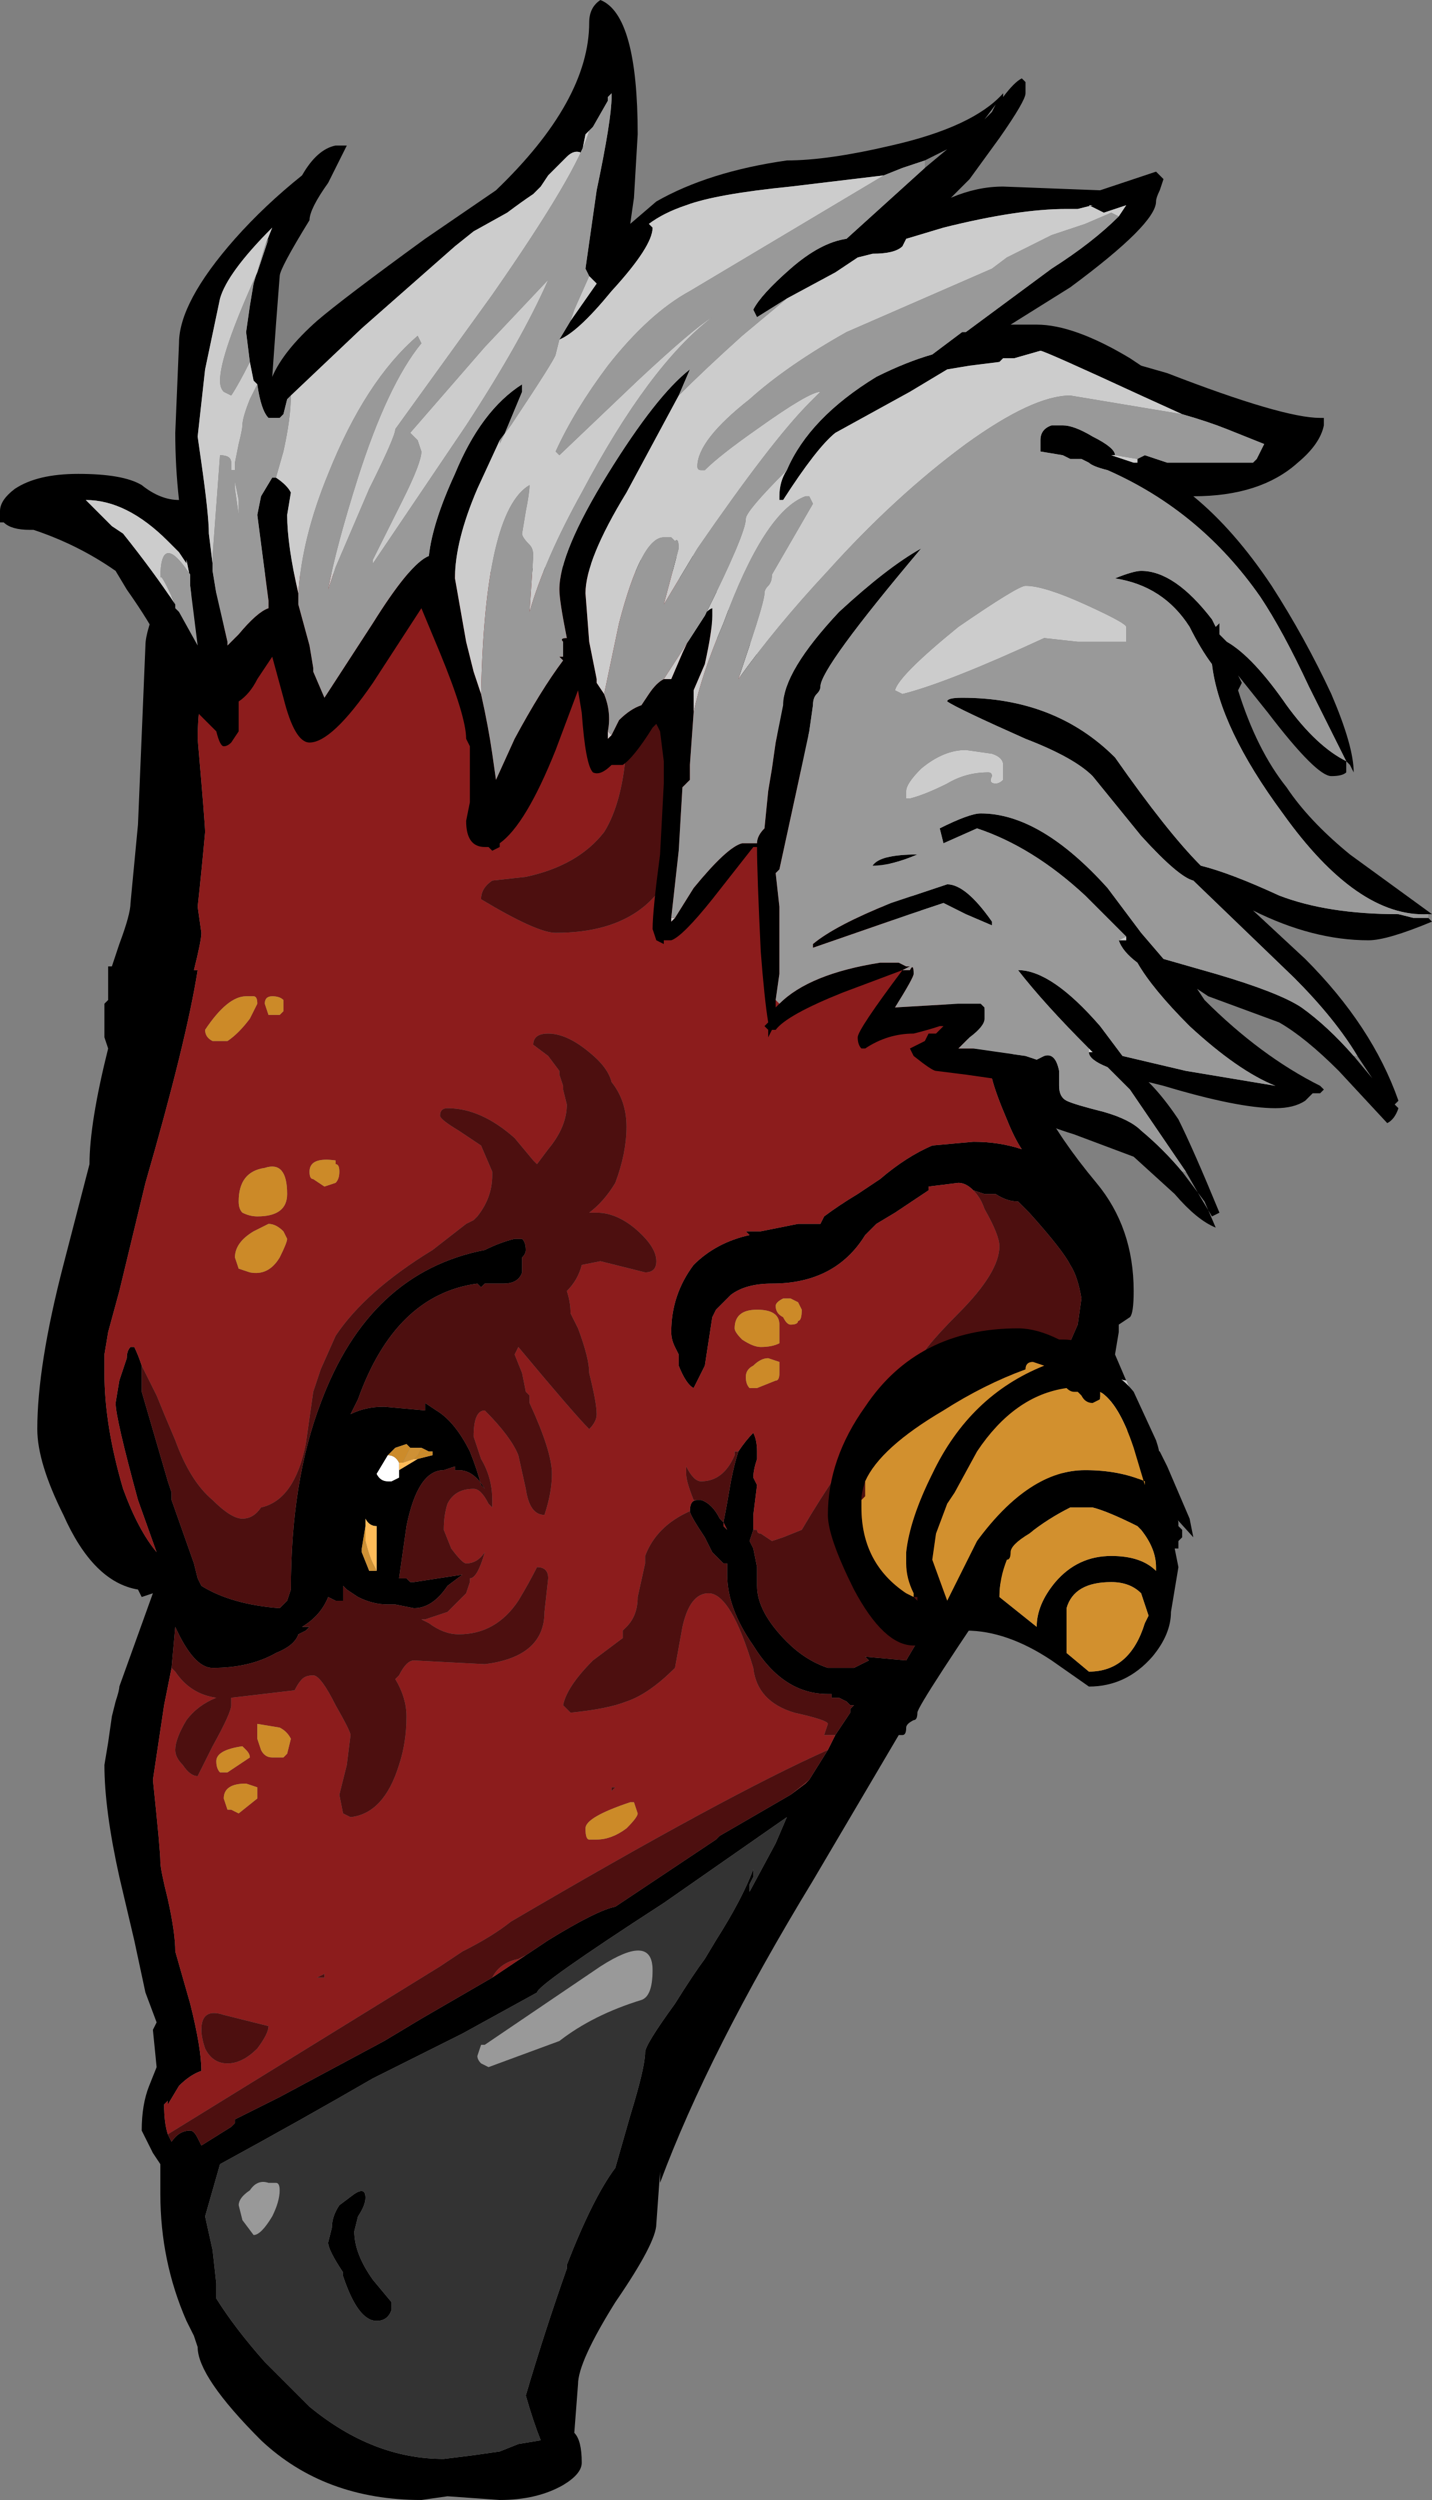 <?xml version="1.0" encoding="UTF-8" standalone="no"?>
<svg xmlns:ffdec="https://www.free-decompiler.com/flash" xmlns:xlink="http://www.w3.org/1999/xlink" ffdec:objectType="frame" height="234.5px" width="134.4px" xmlns="http://www.w3.org/2000/svg">
  <rect width="100%" height="100%" fill="#808080" stroke="none"/>
  <g transform="matrix(1.0, 0.0, 0.0, 1.0, 57.05, 224.35)">
    <use ffdec:characterId="5" height="33.5" transform="matrix(7.0, 0.0, 0.0, 7.0, -57.05, -224.35)" width="19.2" xlink:href="#shape0"/>
  </g>
  <defs>
    <g id="shape0" transform="matrix(1.0, 0.0, 0.0, 1.0, 8.15, 32.05)">
      <path d="M7.4 -12.6 L7.5 -12.4 7.8 -11.7 7.85 -11.45 Q7.0 -12.4 6.4 -12.9 L5.55 -11.25 Q4.15 -9.2 4.15 -9.1 4.15 -9.0 4.1 -9.0 4.0 -8.95 4.0 -8.9 4.0 -8.8 3.95 -8.8 L3.9 -8.8 2.75 -6.85 Q1.35 -4.55 0.7 -2.8 L0.7 -2.95 0.65 -2.25 Q0.65 -2.0 0.1 -1.2 -0.4 -0.4 -0.4 -0.1 L-0.45 0.55 Q-0.35 0.65 -0.35 0.95 -0.35 1.1 -0.6 1.25 -0.95 1.45 -1.45 1.45 L-2.15 1.4 -2.5 1.45 Q-3.8 1.45 -4.65 0.65 -5.5 -0.2 -5.5 -0.6 L-5.55 -0.75 -5.65 -0.95 Q-6.0 -1.75 -6.0 -2.65 L-6.0 -3.05 -6.1 -3.2 -6.25 -3.5 Q-6.25 -3.85 -6.15 -4.1 L-6.05 -4.35 -6.1 -4.85 -6.05 -4.95 -6.2 -5.35 -6.35 -6.05 -6.55 -6.9 Q-6.75 -7.8 -6.75 -8.4 L-6.7 -8.7 -6.65 -9.05 -6.6 -9.25 Q-6.55 -9.4 -6.55 -9.45 L-6.1 -10.7 -6.25 -10.65 -6.3 -10.75 Q-6.9 -10.85 -7.3 -11.75 -7.65 -12.45 -7.65 -12.9 -7.65 -13.75 -7.3 -15.1 L-6.95 -16.45 Q-6.95 -17.0 -6.7 -18.0 L-6.75 -18.15 -6.75 -18.6 -6.7 -18.65 -6.7 -19.1 -6.65 -19.1 -6.55 -19.4 Q-6.4 -19.8 -6.4 -19.95 L-6.3 -21.0 -6.2 -23.4 Q-6.2 -23.6 -6.0 -24.05 L1.15 -24.6 5.8 -17.35 5.8 -17.3 Q6.05 -16.8 6.55 -16.2 7.05 -15.6 7.05 -14.75 7.05 -14.45 7.0 -14.4 L6.85 -14.3 6.85 -14.2 6.8 -13.9 6.95 -13.55 6.7 -13.6 6.5 -13.05 Q6.95 -12.95 7.4 -12.6 M4.9 -16.1 Q4.8 -16.2 4.7 -16.2 L4.3 -16.15 4.3 -16.1 3.85 -15.8 3.6 -15.65 3.45 -15.5 Q3.05 -14.85 2.2 -14.85 1.85 -14.85 1.65 -14.7 L1.45 -14.5 1.4 -14.4 1.3 -13.75 1.15 -13.45 Q1.05 -13.5 0.95 -13.75 L0.95 -13.9 0.9 -14.0 Q0.85 -14.1 0.85 -14.2 0.85 -14.7 1.15 -15.1 1.45 -15.4 1.9 -15.5 L1.85 -15.55 2.05 -15.55 2.55 -15.65 2.85 -15.65 2.9 -15.75 Q3.1 -15.9 3.35 -16.05 L3.65 -16.25 Q4.0 -16.55 4.35 -16.7 L4.9 -16.75 Q5.25 -16.75 5.55 -16.65 5.45 -16.8 5.35 -17.05 5.2 -17.4 5.15 -17.6 L0.9 -24.4 -4.7 -24.35 Q-5.5 -23.35 -5.5 -22.15 -5.4 -21.0 -5.4 -20.9 -5.45 -20.35 -5.5 -19.9 L-5.45 -19.55 Q-5.45 -19.45 -5.55 -19.05 L-5.5 -19.05 Q-5.65 -18.1 -6.2 -16.2 L-6.55 -14.75 -6.7 -14.2 -6.75 -13.9 -6.75 -13.65 Q-6.75 -12.95 -6.5 -12.1 -6.3 -11.55 -6.05 -11.25 L-6.3 -11.95 Q-6.6 -13.05 -6.6 -13.25 L-6.55 -13.55 -6.45 -13.85 Q-6.45 -13.95 -6.4 -14.0 L-6.35 -14.0 Q-6.3 -13.9 -6.25 -13.75 L-6.25 -13.4 -5.9 -12.2 -5.85 -12.05 -5.85 -11.95 -5.55 -11.1 -5.5 -10.9 -5.45 -10.8 Q-5.05 -10.55 -4.4 -10.5 L-4.3 -10.6 -4.25 -10.75 Q-4.25 -12.2 -3.85 -13.25 -3.2 -15.0 -1.65 -15.3 -1.45 -15.4 -1.25 -15.45 L-1.15 -15.45 Q-1.1 -15.4 -1.1 -15.3 -1.1 -15.25 -1.15 -15.2 L-1.15 -15.1 Q-1.15 -15.05 -1.15 -15.0 -1.2 -14.85 -1.4 -14.85 L-1.65 -14.85 -1.7 -14.8 -1.75 -14.85 Q-2.85 -14.7 -3.35 -13.3 L-3.45 -13.1 Q-3.25 -13.2 -3.0 -13.2 L-2.45 -13.15 -2.45 -13.25 -2.3 -13.15 Q-2.05 -13.0 -1.85 -12.6 -1.75 -12.35 -1.7 -12.15 L-1.65 -12.1 Q-1.8 -12.35 -2.0 -12.35 L-2.05 -12.35 -2.05 -12.4 -2.2 -12.35 Q-2.55 -12.35 -2.7 -11.6 L-2.8 -10.9 -2.7 -10.9 -2.65 -10.85 -2.6 -10.85 -1.95 -10.95 -2.15 -10.8 Q-2.35 -10.5 -2.6 -10.5 L-2.85 -10.55 -2.95 -10.55 Q-3.15 -10.55 -3.35 -10.65 L-3.5 -10.75 -3.55 -10.8 -3.55 -10.6 -3.65 -10.6 -3.75 -10.65 Q-3.85 -10.4 -4.1 -10.25 L-4.0 -10.25 -4.05 -10.2 -4.15 -10.15 Q-4.2 -10.0 -4.45 -9.9 -4.8 -9.7 -5.3 -9.7 -5.55 -9.7 -5.8 -10.25 L-5.85 -9.7 -5.95 -9.2 -6.1 -8.2 Q-6.0 -7.25 -6.0 -7.1 -6.0 -7.0 -5.9 -6.6 -5.8 -6.15 -5.8 -5.9 L-5.6 -5.2 Q-5.45 -4.6 -5.45 -4.3 -5.6 -4.25 -5.75 -4.1 L-5.9 -3.85 -5.9 -3.9 -5.95 -3.85 Q-5.95 -3.6 -5.9 -3.45 L-5.85 -3.35 Q-5.75 -3.5 -5.6 -3.5 -5.55 -3.5 -5.5 -3.4 L-5.45 -3.3 -5.05 -3.55 -5.0 -3.6 -5.0 -3.65 -4.4 -3.95 -3.0 -4.7 -2.5 -5.0 -1.55 -5.55 -1.1 -5.85 -0.8 -6.05 Q-0.15 -6.45 0.1 -6.5 L1.45 -7.4 1.5 -7.45 2.45 -8.0 2.65 -8.15 2.7 -8.2 2.95 -8.6 3.05 -8.8 3.25 -9.1 3.25 -9.15 3.3 -9.2 3.25 -9.2 3.2 -9.25 3.1 -9.3 3.0 -9.3 3.0 -9.35 2.95 -9.35 Q2.35 -9.35 1.95 -10.0 1.6 -10.5 1.6 -10.95 L1.6 -11.1 1.55 -11.1 1.4 -11.25 1.3 -11.45 Q1.1 -11.75 1.1 -11.8 1.1 -11.95 1.2 -11.95 L1.25 -11.95 Q1.4 -11.9 1.5 -11.7 L1.55 -11.65 1.6 -11.55 1.55 -11.6 1.55 -11.65 Q1.6 -11.9 1.65 -12.2 1.7 -12.45 1.75 -12.6 1.85 -12.75 1.95 -12.85 2.0 -12.75 2.0 -12.6 L2.0 -12.5 Q1.95 -12.35 1.95 -12.25 L2.0 -12.15 1.95 -11.75 1.95 -11.55 1.9 -11.4 1.95 -11.3 2.0 -11.05 2.0 -10.8 Q2.0 -10.45 2.4 -10.05 2.65 -9.8 2.95 -9.7 L3.3 -9.7 Q3.4 -9.75 3.5 -9.8 L3.45 -9.85 4.0 -9.8 4.65 -10.9 5.95 -13.5 6.3 -14.3 6.35 -14.65 Q6.3 -14.95 6.2 -15.1 6.1 -15.3 5.65 -15.8 L5.5 -15.95 Q5.35 -15.95 5.2 -16.05 L5.05 -16.05 4.9 -16.1 M2.4 -7.7 L0.75 -6.55 Q-0.95 -5.45 -0.95 -5.35 L-1.95 -4.8 -3.15 -4.2 Q-4.1 -3.65 -5.2 -3.05 L-5.4 -2.35 -5.3 -1.9 -5.25 -1.45 -5.25 -1.25 Q-5.0 -0.85 -4.6 -0.4 L-4.0 0.2 Q-3.15 0.9 -2.2 0.9 L-1.8 0.85 -1.45 0.8 -1.2 0.7 -0.9 0.65 Q-1.0 0.4 -1.1 0.05 -0.85 -0.8 -0.55 -1.65 L-0.55 -1.7 Q-0.2 -2.6 0.1 -3.0 L0.3 -3.7 Q0.5 -4.35 0.5 -4.55 0.5 -4.65 0.9 -5.2 1.15 -5.6 1.3 -5.8 L1.45 -6.05 Q1.8 -6.6 1.95 -7.0 L1.95 -6.9 1.9 -6.8 1.9 -6.7 2.25 -7.35 2.4 -7.7 M-2.8 -12.4 L-2.8 -12.35 -2.55 -12.5 -2.35 -12.55 -2.35 -12.6 -2.4 -12.6 -2.5 -12.65 -2.65 -12.65 -2.7 -12.7 -2.85 -12.65 -2.95 -12.55 -3.1 -12.3 Q-3.05 -12.2 -2.95 -12.2 L-2.9 -12.2 -2.8 -12.25 -2.8 -12.4 M-3.1 -11.0 L-3.1 -11.6 Q-3.2 -11.6 -3.25 -11.7 L-3.25 -11.6 -3.3 -11.3 -3.3 -11.25 -3.2 -11.0 -3.15 -11.0 -3.1 -11.0 M-6.3 -7.2 L-6.3 -7.2 M-3.25 -2.6 Q-3.25 -2.5 -3.35 -2.35 L-3.4 -2.15 Q-3.4 -1.85 -3.15 -1.5 L-2.9 -1.2 -2.9 -1.1 Q-2.95 -0.95 -3.1 -0.95 -3.35 -0.95 -3.55 -1.55 L-3.55 -1.6 Q-3.75 -1.9 -3.75 -2.0 L-3.7 -2.2 Q-3.7 -2.35 -3.6 -2.5 L-3.4 -2.65 Q-3.25 -2.75 -3.25 -2.6" fill="#000000" fill-rule="evenodd" stroke="none"/>
      <path d="M6.85 -14.3 L6.85 -14.25 6.85 -14.3 M0.45 -5.25 Q-0.2 -5.05 -0.65 -4.7 L-1.6 -4.35 -1.7 -4.4 Q-1.75 -4.45 -1.75 -4.5 L-1.7 -4.65 -1.65 -4.65 -0.1 -5.7 Q0.6 -6.15 0.6 -5.65 0.6 -5.3 0.45 -5.25 M-4.55 -2.8 L-4.45 -2.8 Q-4.4 -2.8 -4.4 -2.7 -4.4 -2.55 -4.5 -2.35 -4.65 -2.1 -4.75 -2.1 L-4.9 -2.3 -4.95 -2.5 Q-4.95 -2.6 -4.8 -2.7 -4.7 -2.85 -4.55 -2.8" fill="#999999" fill-rule="evenodd" stroke="none"/>
      <path d="M6.85 -14.25 L6.85 -14.2 6.85 -14.3 6.85 -14.25 M6.95 -13.55 L7.4 -12.6 Q6.95 -12.95 6.5 -13.05 L6.7 -13.6 6.95 -13.55" fill="#cccccc" fill-rule="evenodd" stroke="none"/>
      <path d="M0.65 -22.6 L0.25 -22.05 Q0.2 -21.3 -0.05 -20.9 -0.4 -20.45 -1.1 -20.3 L-1.55 -20.25 Q-1.7 -20.15 -1.7 -20.0 -0.95 -19.55 -0.7 -19.55 0.75 -19.55 1.0 -20.85 L0.65 -22.6 M-6.25 -13.75 Q-6.3 -13.9 -6.35 -14.0 L-6.4 -14.0 Q-6.45 -13.95 -6.45 -13.85 L-6.55 -13.55 -6.6 -13.25 Q-6.6 -13.05 -6.3 -11.95 L-6.05 -11.25 Q-6.3 -11.55 -6.5 -12.1 -6.75 -12.95 -6.75 -13.65 L-6.75 -13.9 -6.7 -14.2 -6.55 -14.75 -6.2 -16.2 Q-5.65 -18.1 -5.5 -19.05 L-5.55 -19.05 Q-5.45 -19.45 -5.45 -19.55 L-5.5 -19.9 Q-5.45 -20.35 -5.4 -20.9 -5.4 -21.0 -5.5 -22.15 -5.5 -23.35 -4.7 -24.35 L0.9 -24.4 5.15 -17.6 Q5.2 -17.4 5.35 -17.05 5.45 -16.8 5.55 -16.65 5.25 -16.75 4.9 -16.75 L4.35 -16.7 Q4.0 -16.55 3.65 -16.25 L3.35 -16.05 Q3.1 -15.9 2.9 -15.75 L2.85 -15.65 2.55 -15.65 2.05 -15.55 1.85 -15.55 1.9 -15.5 Q1.45 -15.4 1.15 -15.1 0.85 -14.7 0.85 -14.2 0.85 -14.1 0.9 -14.0 L0.95 -13.9 0.95 -13.75 Q1.05 -13.5 1.15 -13.45 L1.3 -13.75 1.4 -14.4 1.45 -14.5 1.65 -14.7 Q1.85 -14.85 2.2 -14.85 3.05 -14.85 3.45 -15.5 L3.6 -15.65 3.85 -15.8 4.3 -16.1 4.3 -16.15 4.7 -16.2 Q4.8 -16.2 4.9 -16.1 5.0 -16.0 5.05 -15.85 5.25 -15.5 5.25 -15.35 5.25 -15.0 4.7 -14.45 4.15 -13.9 4.15 -13.75 L3.7 -13.15 Q3.1 -12.4 2.6 -11.55 L2.35 -11.45 2.2 -11.4 2.05 -11.5 Q2.0 -11.5 2.0 -11.55 L1.95 -11.55 1.95 -11.75 2.0 -12.15 1.95 -12.25 Q1.95 -12.35 2.0 -12.5 L2.0 -12.6 Q2.0 -12.75 1.95 -12.85 1.85 -12.75 1.75 -12.6 L1.7 -12.6 1.7 -12.55 Q1.55 -12.2 1.25 -12.2 1.15 -12.2 1.05 -12.4 L1.05 -12.3 Q1.05 -12.2 1.15 -11.95 L1.2 -11.95 Q1.1 -11.95 1.1 -11.8 0.65 -11.6 0.5 -11.2 L0.5 -11.1 0.4 -10.65 Q0.4 -10.4 0.25 -10.25 L0.2 -10.2 0.2 -10.1 -0.2 -9.8 Q-0.55 -9.45 -0.6 -9.2 L-0.5 -9.1 Q0.0 -9.15 0.25 -9.25 0.55 -9.35 0.9 -9.7 L1.0 -10.25 Q1.1 -10.7 1.35 -10.7 1.65 -10.7 1.95 -9.7 2.0 -9.25 2.5 -9.1 2.95 -9.0 2.95 -8.95 L2.9 -8.8 3.05 -8.8 2.95 -8.6 Q1.6 -8.0 -1.3 -6.3 -1.55 -6.1 -1.95 -5.9 L-2.25 -5.7 -5.9 -3.45 Q-5.95 -3.6 -5.95 -3.85 L-5.9 -3.9 -5.9 -3.85 -5.75 -4.1 Q-5.6 -4.25 -5.45 -4.3 -5.45 -4.6 -5.6 -5.2 L-5.8 -5.9 Q-5.8 -6.15 -5.9 -6.6 -6.0 -7.0 -6.0 -7.1 -6.0 -7.25 -6.1 -8.2 L-5.95 -9.2 -5.85 -9.7 -5.8 -9.65 Q-5.6 -9.35 -5.25 -9.3 -5.5 -9.2 -5.65 -9.0 -5.8 -8.75 -5.8 -8.6 -5.8 -8.5 -5.7 -8.4 -5.6 -8.25 -5.5 -8.25 L-5.3 -8.65 Q-5.05 -9.1 -5.05 -9.2 L-5.05 -9.3 -4.2 -9.4 Q-4.15 -9.5 -4.1 -9.55 -4.05 -9.6 -3.95 -9.6 -3.85 -9.6 -3.65 -9.2 -3.45 -8.85 -3.45 -8.8 L-3.5 -8.4 -3.6 -8.0 -3.55 -7.75 -3.45 -7.7 Q-3.0 -7.75 -2.8 -8.4 -2.7 -8.7 -2.7 -9.05 -2.7 -9.3 -2.85 -9.55 L-2.8 -9.6 Q-2.7 -9.8 -2.6 -9.8 L-1.65 -9.75 Q-0.85 -9.85 -0.85 -10.45 L-0.8 -10.9 Q-0.8 -11.05 -0.95 -11.05 -1.05 -10.85 -1.2 -10.6 -1.5 -10.15 -2.0 -10.15 -2.2 -10.15 -2.4 -10.3 L-2.5 -10.35 -2.45 -10.35 -2.15 -10.45 -1.9 -10.7 -1.85 -10.85 -1.85 -10.9 Q-1.75 -10.9 -1.65 -11.25 -1.75 -11.1 -1.9 -11.1 -1.95 -11.1 -2.1 -11.3 L-2.2 -11.55 Q-2.2 -11.75 -2.15 -11.9 -2.05 -12.1 -1.8 -12.1 -1.7 -12.1 -1.6 -11.9 L-1.55 -11.85 -1.55 -11.95 Q-1.55 -12.25 -1.7 -12.5 L-1.8 -12.8 Q-1.8 -13.15 -1.65 -13.15 -1.3 -12.8 -1.2 -12.55 L-1.1 -12.1 Q-1.05 -11.75 -0.85 -11.75 -0.75 -12.05 -0.75 -12.3 -0.75 -12.6 -1.05 -13.25 L-1.05 -13.35 -1.1 -13.4 -1.15 -13.65 -1.25 -13.9 -1.2 -14.0 Q-0.45 -13.1 -0.25 -12.9 -0.15 -13.0 -0.15 -13.1 -0.15 -13.25 -0.25 -13.65 -0.25 -13.85 -0.4 -14.25 L-0.5 -14.45 Q-0.5 -14.6 -0.55 -14.75 -0.4 -14.9 -0.35 -15.1 L-0.1 -15.15 0.5 -15.0 Q0.65 -15.0 0.65 -15.15 0.65 -15.35 0.35 -15.6 0.1 -15.8 -0.15 -15.8 L-0.25 -15.8 Q-0.05 -15.95 0.1 -16.2 0.25 -16.6 0.25 -16.95 0.25 -17.3 0.05 -17.55 0.0 -17.75 -0.25 -17.95 -0.55 -18.2 -0.8 -18.2 -1.0 -18.2 -1.0 -18.05 L-0.8 -17.9 -0.65 -17.7 -0.65 -17.65 -0.6 -17.5 -0.6 -17.45 -0.55 -17.25 Q-0.55 -16.95 -0.8 -16.65 L-0.95 -16.45 -1.0 -16.5 -1.25 -16.8 Q-1.7 -17.2 -2.15 -17.2 -2.25 -17.2 -2.25 -17.1 -2.25 -17.05 -2.0 -16.9 L-1.7 -16.7 -1.55 -16.35 -1.55 -16.3 Q-1.55 -16.0 -1.75 -15.75 L-1.8 -15.7 -1.9 -15.65 -2.35 -15.3 Q-3.25 -14.75 -3.65 -14.15 L-3.85 -13.7 -3.95 -13.4 -4.05 -12.7 Q-4.2 -11.95 -4.65 -11.85 -4.75 -11.7 -4.9 -11.7 -5.05 -11.7 -5.3 -11.95 -5.6 -12.2 -5.8 -12.75 -5.95 -13.1 -6.05 -13.35 L-6.25 -13.75 M2.6 -14.5 L2.55 -14.6 2.45 -14.65 2.35 -14.65 Q2.25 -14.6 2.25 -14.55 2.25 -14.45 2.35 -14.4 2.4 -14.3 2.45 -14.3 2.55 -14.3 2.55 -14.35 2.6 -14.35 2.6 -14.5 M2.0 -14.5 Q1.7 -14.5 1.7 -14.25 1.7 -14.2 1.8 -14.1 1.95 -14.0 2.05 -14.0 2.2 -14.0 2.3 -14.05 L2.3 -14.3 Q2.3 -14.5 2.0 -14.5 M2.3 -13.65 L2.3 -13.8 2.15 -13.85 Q2.05 -13.85 1.95 -13.75 1.85 -13.7 1.85 -13.6 1.85 -13.5 1.9 -13.45 L2.0 -13.45 2.25 -13.55 Q2.3 -13.55 2.3 -13.65 M3.25 -9.2 L3.3 -9.2 3.25 -9.15 3.3 -9.2 3.25 -9.2 M1.55 -11.65 L1.55 -11.6 1.6 -11.55 1.55 -11.65 M0.05 -8.05 L0.1 -8.1 0.05 -8.1 0.05 -8.05 M0.25 -7.55 Q0.4 -7.7 0.4 -7.75 L0.35 -7.9 0.3 -7.9 Q-0.3 -7.7 -0.3 -7.55 -0.3 -7.4 -0.25 -7.4 L-0.15 -7.4 Q0.05 -7.4 0.25 -7.55 M2.7 -8.2 L2.65 -8.15 2.45 -8.0 2.7 -8.2 M-1.1 -5.85 L-1.55 -5.55 Q-1.45 -5.75 -1.2 -5.8 L-1.1 -5.85 M-4.8 -15.0 Q-4.55 -14.95 -4.4 -15.2 -4.3 -15.4 -4.3 -15.45 L-4.35 -15.55 Q-4.45 -15.65 -4.55 -15.65 -4.65 -15.6 -4.75 -15.55 -5.0 -15.4 -5.0 -15.2 L-4.95 -15.05 -4.8 -15.0 M-4.6 -16.4 Q-4.95 -16.35 -4.95 -15.95 -4.95 -15.85 -4.9 -15.8 -4.8 -15.75 -4.7 -15.75 -4.3 -15.75 -4.3 -16.05 -4.3 -16.5 -4.6 -16.4 M-4.0 -16.35 Q-4.0 -16.25 -3.95 -16.25 L-3.8 -16.15 -3.65 -16.2 Q-3.6 -16.25 -3.6 -16.35 -3.6 -16.45 -3.65 -16.45 L-3.65 -16.5 Q-4.0 -16.55 -4.0 -16.35 M-4.35 -18.65 Q-4.4 -18.7 -4.5 -18.7 -4.6 -18.7 -4.6 -18.6 L-4.55 -18.45 -4.4 -18.45 -4.35 -18.5 -4.35 -18.65 M-4.75 -18.7 L-4.85 -18.7 Q-5.1 -18.7 -5.4 -18.25 -5.4 -18.15 -5.3 -18.1 L-5.1 -18.1 Q-4.95 -18.2 -4.8 -18.4 L-4.7 -18.6 Q-4.7 -18.7 -4.75 -18.7 M-4.7 -7.95 L-4.7 -8.1 -4.85 -8.15 Q-5.15 -8.15 -5.15 -7.95 L-5.1 -7.8 -5.05 -7.8 -4.95 -7.75 -4.7 -7.95 M-4.85 -8.6 L-4.9 -8.65 Q-5.25 -8.6 -5.25 -8.45 -5.25 -8.35 -5.2 -8.3 L-5.1 -8.3 -4.8 -8.5 Q-4.8 -8.55 -4.85 -8.6 M-4.4 -8.9 L-4.7 -8.95 -4.7 -8.75 -4.65 -8.6 Q-4.6 -8.5 -4.5 -8.5 L-4.35 -8.5 -4.3 -8.55 -4.25 -8.75 Q-4.3 -8.85 -4.4 -8.9 M-3.8 -5.6 L-3.9 -5.55 -3.8 -5.55 -3.8 -5.6 M-4.7 -4.6 Q-4.55 -4.8 -4.55 -4.9 L-5.15 -5.05 Q-5.45 -5.15 -5.45 -4.85 -5.45 -4.75 -5.4 -4.6 -5.3 -4.4 -5.1 -4.4 -4.9 -4.4 -4.7 -4.6" fill="#8c1c1c" fill-rule="evenodd" stroke="none"/>
      <path d="M0.65 -22.6 L1.0 -20.85 Q0.75 -19.55 -0.7 -19.55 -0.95 -19.55 -1.7 -20.0 -1.7 -20.15 -1.55 -20.25 L-1.1 -20.3 Q-0.4 -20.45 -0.05 -20.9 0.2 -21.3 0.25 -22.05 L0.65 -22.6 M-6.25 -13.75 L-6.05 -13.35 Q-5.95 -13.1 -5.8 -12.75 -5.6 -12.2 -5.3 -11.95 -5.05 -11.7 -4.9 -11.7 -4.75 -11.7 -4.65 -11.85 -4.2 -11.95 -4.05 -12.7 L-3.95 -13.4 -3.85 -13.7 -3.65 -14.15 Q-3.25 -14.75 -2.35 -15.3 L-1.9 -15.65 -1.8 -15.7 -1.75 -15.75 Q-1.55 -16.0 -1.55 -16.3 L-1.55 -16.35 -1.7 -16.7 -2.0 -16.9 Q-2.25 -17.05 -2.25 -17.1 -2.25 -17.2 -2.15 -17.2 -1.7 -17.2 -1.25 -16.8 L-1.0 -16.5 -0.95 -16.45 -0.8 -16.65 Q-0.55 -16.95 -0.55 -17.25 L-0.6 -17.45 -0.6 -17.5 -0.65 -17.65 -0.65 -17.7 -0.8 -17.9 -1.0 -18.05 Q-1.0 -18.2 -0.8 -18.2 -0.55 -18.2 -0.25 -17.95 0.0 -17.75 0.05 -17.55 0.25 -17.3 0.25 -16.95 0.25 -16.6 0.1 -16.2 -0.05 -15.95 -0.25 -15.8 L-0.15 -15.8 Q0.1 -15.8 0.35 -15.6 0.65 -15.35 0.65 -15.15 0.65 -15.0 0.5 -15.0 L-0.1 -15.15 -0.35 -15.1 Q-0.4 -14.9 -0.55 -14.75 -0.5 -14.6 -0.5 -14.45 L-0.4 -14.25 Q-0.25 -13.85 -0.25 -13.65 -0.15 -13.25 -0.15 -13.1 -0.15 -13.0 -0.25 -12.9 -0.45 -13.1 -1.2 -14.0 L-1.25 -13.9 -1.15 -13.65 -1.1 -13.4 -1.05 -13.35 -1.05 -13.25 Q-0.75 -12.6 -0.75 -12.3 -0.75 -12.05 -0.85 -11.75 -1.05 -11.75 -1.1 -12.1 L-1.2 -12.55 Q-1.3 -12.8 -1.65 -13.15 -1.8 -13.15 -1.8 -12.8 L-1.7 -12.5 Q-1.55 -12.25 -1.55 -11.95 L-1.55 -11.85 -1.6 -11.9 Q-1.7 -12.1 -1.8 -12.1 -2.05 -12.1 -2.15 -11.9 -2.2 -11.75 -2.2 -11.55 L-2.1 -11.3 Q-1.95 -11.1 -1.9 -11.1 -1.75 -11.1 -1.65 -11.25 -1.75 -10.9 -1.85 -10.9 L-1.85 -10.85 -1.9 -10.7 -2.15 -10.45 -2.45 -10.35 -2.5 -10.35 -2.4 -10.3 Q-2.2 -10.15 -2.0 -10.15 -1.5 -10.15 -1.2 -10.6 -1.05 -10.85 -0.95 -11.05 -0.8 -11.05 -0.8 -10.9 L-0.85 -10.45 Q-0.85 -9.85 -1.65 -9.75 L-2.6 -9.8 Q-2.7 -9.8 -2.8 -9.6 L-2.85 -9.55 Q-2.7 -9.3 -2.7 -9.05 -2.7 -8.7 -2.8 -8.4 -3.0 -7.75 -3.45 -7.7 L-3.55 -7.75 -3.6 -8.0 -3.5 -8.4 -3.45 -8.8 Q-3.45 -8.85 -3.65 -9.2 -3.85 -9.6 -3.95 -9.6 -4.05 -9.6 -4.1 -9.55 -4.15 -9.5 -4.2 -9.4 L-5.05 -9.3 -5.05 -9.2 Q-5.05 -9.1 -5.3 -8.65 L-5.5 -8.25 Q-5.6 -8.25 -5.7 -8.4 -5.8 -8.5 -5.8 -8.6 -5.8 -8.75 -5.65 -9.0 -5.5 -9.2 -5.25 -9.3 -5.6 -9.35 -5.8 -9.65 L-5.85 -9.7 -5.8 -10.25 Q-5.55 -9.7 -5.3 -9.7 -4.8 -9.7 -4.45 -9.9 -4.2 -10.0 -4.15 -10.15 L-4.05 -10.2 -4.0 -10.25 -4.1 -10.25 Q-3.85 -10.4 -3.75 -10.65 L-3.65 -10.6 -3.55 -10.6 -3.55 -10.8 -3.5 -10.75 -3.35 -10.65 Q-3.15 -10.55 -2.95 -10.55 L-2.85 -10.55 -2.6 -10.5 Q-2.35 -10.5 -2.15 -10.8 L-1.95 -10.95 -2.6 -10.85 -2.65 -10.85 -2.7 -10.9 -2.8 -10.9 -2.7 -11.6 Q-2.55 -12.35 -2.2 -12.35 L-2.05 -12.4 -2.05 -12.35 -2.0 -12.35 Q-1.8 -12.35 -1.65 -12.1 L-1.7 -12.15 Q-1.75 -12.35 -1.85 -12.6 -2.05 -13.0 -2.3 -13.15 L-2.45 -13.25 -2.45 -13.15 -3.0 -13.2 Q-3.25 -13.2 -3.45 -13.1 L-3.35 -13.3 Q-2.85 -14.7 -1.75 -14.85 L-1.7 -14.8 -1.65 -14.85 -1.4 -14.85 Q-1.2 -14.85 -1.15 -15.0 -1.15 -15.05 -1.15 -15.1 L-1.15 -15.2 Q-1.1 -15.25 -1.1 -15.3 -1.1 -15.4 -1.15 -15.45 L-1.25 -15.45 Q-1.45 -15.4 -1.65 -15.3 -3.2 -15.0 -3.85 -13.25 -4.25 -12.2 -4.25 -10.75 L-4.3 -10.6 -4.4 -10.5 Q-5.05 -10.55 -5.45 -10.8 L-5.5 -10.9 -5.55 -11.1 -5.85 -11.95 -5.85 -12.05 -5.9 -12.2 -6.25 -13.4 -6.25 -13.75 M-5.9 -3.45 L-2.25 -5.7 -1.95 -5.9 Q-1.55 -6.1 -1.3 -6.3 1.6 -8.0 2.95 -8.6 L2.7 -8.2 2.45 -8.0 1.5 -7.45 1.45 -7.4 0.1 -6.5 Q-0.15 -6.45 -0.8 -6.05 L-1.1 -5.85 -1.2 -5.8 Q-1.45 -5.75 -1.55 -5.55 L-2.5 -5.0 -3.0 -4.7 -4.4 -3.95 -5.0 -3.65 -5.0 -3.6 -5.05 -3.55 -5.45 -3.3 -5.5 -3.4 Q-5.55 -3.5 -5.6 -3.5 -5.75 -3.5 -5.85 -3.35 L-5.9 -3.45 M3.05 -8.8 L2.9 -8.8 2.95 -8.95 Q2.95 -9.0 2.5 -9.1 2.0 -9.25 1.95 -9.7 1.65 -10.7 1.35 -10.7 1.1 -10.7 1.0 -10.25 L0.9 -9.7 Q0.55 -9.35 0.25 -9.25 0.0 -9.15 -0.5 -9.1 L-0.6 -9.2 Q-0.55 -9.45 -0.2 -9.8 L0.2 -10.1 0.2 -10.2 0.25 -10.25 Q0.4 -10.4 0.4 -10.65 L0.5 -11.1 0.5 -11.2 Q0.65 -11.6 1.1 -11.8 1.1 -11.75 1.3 -11.45 L1.4 -11.25 1.55 -11.1 1.6 -11.1 1.6 -10.95 Q1.6 -10.5 1.95 -10.0 2.35 -9.35 2.95 -9.35 L3.0 -9.35 3.0 -9.3 3.1 -9.3 3.2 -9.25 3.25 -9.2 3.3 -9.2 3.25 -9.15 3.25 -9.1 3.05 -8.8 M1.2 -11.95 L1.15 -11.95 Q1.05 -12.2 1.05 -12.3 L1.05 -12.4 Q1.15 -12.2 1.25 -12.2 1.55 -12.2 1.7 -12.55 L1.7 -12.6 1.75 -12.6 Q1.7 -12.45 1.65 -12.2 1.6 -11.9 1.55 -11.65 L1.5 -11.7 Q1.4 -11.9 1.25 -11.95 L1.2 -11.95 M1.95 -11.55 L2.0 -11.55 Q2.0 -11.5 2.05 -11.5 L2.2 -11.4 2.35 -11.45 2.6 -11.55 Q3.1 -12.4 3.7 -13.15 L4.15 -13.75 Q4.15 -13.9 4.7 -14.45 5.25 -15.0 5.25 -15.35 5.25 -15.5 5.05 -15.85 5.0 -16.0 4.9 -16.1 L5.05 -16.05 5.2 -16.05 Q5.35 -15.95 5.5 -15.95 L5.65 -15.8 Q6.1 -15.3 6.2 -15.1 6.3 -14.95 6.35 -14.65 L6.3 -14.3 5.95 -13.5 4.65 -10.9 4.0 -9.8 3.45 -9.85 3.5 -9.8 Q3.4 -9.75 3.3 -9.7 L2.95 -9.7 Q2.65 -9.8 2.4 -10.05 2.0 -10.45 2.0 -10.8 L2.0 -11.05 1.95 -11.3 1.9 -11.4 1.95 -11.55 M0.05 -8.05 L0.05 -8.1 0.1 -8.1 0.05 -8.05 M-3.8 -5.6 L-3.8 -5.55 -3.9 -5.55 -3.8 -5.6 M-4.7 -4.6 Q-4.9 -4.4 -5.1 -4.4 -5.3 -4.4 -5.4 -4.6 -5.45 -4.75 -5.45 -4.85 -5.45 -5.15 -5.15 -5.05 L-4.55 -4.9 Q-4.55 -4.8 -4.7 -4.6" fill="#4d0f0f" fill-rule="evenodd" stroke="none"/>
      <path d="M2.0 -14.5 Q2.3 -14.5 2.3 -14.3 L2.3 -14.05 Q2.2 -14.0 2.05 -14.0 1.95 -14.0 1.8 -14.1 1.7 -14.2 1.7 -14.25 1.7 -14.5 2.0 -14.5 M2.6 -14.5 Q2.6 -14.35 2.55 -14.35 2.55 -14.3 2.45 -14.3 2.4 -14.3 2.35 -14.4 2.25 -14.45 2.25 -14.55 2.25 -14.6 2.35 -14.65 L2.45 -14.65 2.55 -14.6 2.6 -14.5 M2.3 -13.65 Q2.3 -13.55 2.25 -13.55 L2.0 -13.45 1.9 -13.45 Q1.85 -13.5 1.85 -13.6 1.85 -13.7 1.95 -13.75 2.05 -13.85 2.15 -13.85 L2.3 -13.8 2.3 -13.65 M0.25 -7.55 Q0.05 -7.4 -0.15 -7.4 L-0.25 -7.4 Q-0.3 -7.4 -0.3 -7.55 -0.3 -7.7 0.3 -7.9 L0.35 -7.9 0.4 -7.75 Q0.4 -7.7 0.25 -7.55 M-4.75 -18.7 Q-4.7 -18.7 -4.7 -18.6 L-4.8 -18.4 Q-4.95 -18.2 -5.1 -18.1 L-5.3 -18.1 Q-5.4 -18.15 -5.4 -18.25 -5.1 -18.7 -4.85 -18.7 L-4.75 -18.7 M-4.35 -18.65 L-4.35 -18.5 -4.4 -18.45 -4.55 -18.45 -4.6 -18.6 Q-4.6 -18.7 -4.5 -18.7 -4.4 -18.7 -4.35 -18.65 M-4.0 -16.35 Q-4.0 -16.55 -3.65 -16.5 L-3.65 -16.45 Q-3.6 -16.45 -3.6 -16.35 -3.6 -16.25 -3.65 -16.2 L-3.8 -16.15 -3.95 -16.25 Q-4.0 -16.25 -4.0 -16.35 M-4.6 -16.4 Q-4.3 -16.5 -4.3 -16.05 -4.3 -15.75 -4.7 -15.75 -4.8 -15.75 -4.9 -15.8 -4.95 -15.85 -4.95 -15.95 -4.95 -16.35 -4.6 -16.4 M-4.8 -15.0 L-4.95 -15.05 -5.0 -15.2 Q-5.0 -15.4 -4.75 -15.55 -4.65 -15.6 -4.55 -15.65 -4.45 -15.65 -4.35 -15.55 L-4.3 -15.45 Q-4.3 -15.4 -4.4 -15.2 -4.55 -14.95 -4.8 -15.0 M-2.55 -12.55 L-2.5 -12.65 -2.4 -12.6 -2.55 -12.55 M-3.1 -11.0 L-3.15 -11.0 -3.1 -11.0 M-4.4 -8.9 Q-4.3 -8.85 -4.25 -8.75 L-4.3 -8.55 -4.35 -8.5 -4.5 -8.5 Q-4.6 -8.5 -4.65 -8.6 L-4.7 -8.75 -4.7 -8.95 -4.4 -8.9 M-4.85 -8.6 Q-4.8 -8.55 -4.8 -8.5 L-5.1 -8.3 -5.2 -8.3 Q-5.25 -8.35 -5.25 -8.45 -5.25 -8.6 -4.9 -8.65 L-4.85 -8.6 M-4.7 -7.95 L-4.95 -7.75 -5.05 -7.8 -5.1 -7.8 -5.15 -7.95 Q-5.15 -8.15 -4.85 -8.15 L-4.7 -8.1 -4.7 -7.95" fill="#cc8a28" fill-rule="evenodd" stroke="none"/>
      <path d="M2.4 -7.7 L2.25 -7.35 1.9 -6.7 1.9 -6.8 1.95 -6.9 1.95 -7.0 Q1.8 -6.6 1.45 -6.05 L1.3 -5.8 Q1.15 -5.6 0.9 -5.2 0.5 -4.65 0.5 -4.55 0.5 -4.35 0.3 -3.7 L0.1 -3.0 Q-0.2 -2.6 -0.55 -1.7 L-0.55 -1.65 Q-0.85 -0.8 -1.1 0.05 -1.0 0.4 -0.9 0.65 L-1.2 0.7 -1.45 0.8 -1.8 0.85 -2.2 0.9 Q-3.15 0.9 -4.0 0.2 L-4.6 -0.4 Q-5.0 -0.85 -5.25 -1.25 L-5.25 -1.45 -5.3 -1.9 -5.4 -2.35 -5.2 -3.05 Q-4.1 -3.65 -3.15 -4.2 L-1.95 -4.8 -0.95 -5.35 Q-0.95 -5.45 0.75 -6.55 L2.4 -7.7 M0.45 -5.25 Q0.6 -5.3 0.6 -5.65 0.6 -6.15 -0.1 -5.7 L-1.65 -4.65 -1.7 -4.65 -1.75 -4.5 Q-1.75 -4.45 -1.7 -4.4 L-1.6 -4.35 -0.65 -4.7 Q-0.2 -5.05 0.45 -5.25 M-3.25 -2.6 Q-3.25 -2.75 -3.4 -2.65 L-3.6 -2.5 Q-3.7 -2.35 -3.7 -2.2 L-3.75 -2.0 Q-3.75 -1.9 -3.55 -1.6 L-3.55 -1.55 Q-3.35 -0.95 -3.1 -0.95 -2.95 -0.95 -2.9 -1.1 L-2.9 -1.2 -3.15 -1.5 Q-3.4 -1.85 -3.4 -2.15 L-3.35 -2.35 Q-3.25 -2.5 -3.25 -2.6 M-4.55 -2.8 Q-4.7 -2.85 -4.8 -2.7 -4.95 -2.6 -4.95 -2.5 L-4.9 -2.3 -4.75 -2.1 Q-4.65 -2.1 -4.5 -2.35 -4.4 -2.55 -4.4 -2.7 -4.4 -2.8 -4.45 -2.8 L-4.55 -2.8" fill="#333333" fill-rule="evenodd" stroke="none"/>
      <path d="M-2.8 -12.45 L-2.75 -12.45 -2.6 -12.5 -2.55 -12.5 -2.8 -12.35 -2.8 -12.4 -2.8 -12.45 M-3.25 -11.6 L-3.25 -11.7 Q-3.2 -11.6 -3.1 -11.6 L-3.1 -11.0 -3.15 -11.1 Q-3.2 -11.2 -3.25 -11.4 L-3.25 -11.6" fill="#ffbc59" fill-rule="evenodd" stroke="none"/>
      <path d="M-2.8 -12.45 L-2.8 -12.4 -2.8 -12.25 -2.9 -12.2 -2.95 -12.2 Q-3.05 -12.2 -3.1 -12.3 L-2.95 -12.55 Q-2.85 -12.55 -2.8 -12.45" fill="#ffffff" fill-rule="evenodd" stroke="none"/>
      <path d="M-2.6 -12.5 L-2.75 -12.45 -2.65 -12.65 -2.5 -12.65 -2.55 -12.55 -2.6 -12.5 M-3.25 -11.4 Q-3.2 -11.2 -3.15 -11.1 L-3.1 -11.0 -3.15 -11.0 -3.2 -11.0 -3.3 -11.25 -3.3 -11.3 -3.25 -11.4" fill="#cf9135" fill-rule="evenodd" stroke="none"/>
      <path d="M-2.75 -12.45 L-2.8 -12.45 Q-2.85 -12.55 -2.95 -12.55 L-2.85 -12.65 -2.7 -12.7 -2.65 -12.65 -2.75 -12.45 M-2.55 -12.5 L-2.6 -12.5 -2.55 -12.55 -2.4 -12.6 -2.35 -12.6 -2.35 -12.55 -2.55 -12.5 M-3.25 -11.6 L-3.25 -11.4 -3.3 -11.3 -3.25 -11.6" fill="#cc8b2a" fill-rule="evenodd" stroke="none"/>
      <path d="M0.05 -30.8 L0.0 -30.75 0.0 -30.7 -0.2 -30.35 -0.3 -30.25 -0.35 -30.0 Q-0.45 -30.05 -0.55 -29.95 L-0.7 -29.8 -0.8 -29.7 -0.9 -29.55 -1.0 -29.45 Q-1.15 -29.35 -1.35 -29.2 L-1.8 -28.95 -2.05 -28.75 -3.3 -27.65 -4.25 -26.75 -4.3 -26.7 -4.35 -26.5 -4.4 -26.45 -4.55 -26.45 Q-4.65 -26.55 -4.7 -26.9 L-4.75 -26.95 -4.8 -27.2 -4.85 -27.6 -4.8 -27.95 -4.75 -28.25 -4.6 -28.75 -4.5 -29.0 Q-5.1 -28.4 -5.2 -28.05 L-5.4 -27.1 -5.5 -26.2 -5.45 -25.85 Q-5.35 -25.15 -5.35 -24.9 L-5.3 -24.5 -5.3 -24.4 -5.25 -24.1 -5.1 -23.45 -5.1 -23.4 -4.95 -23.55 Q-4.7 -23.85 -4.55 -23.9 L-4.55 -24.0 -4.7 -25.15 -4.65 -25.4 -4.5 -25.65 -4.45 -25.65 Q-4.3 -25.55 -4.25 -25.45 L-4.3 -25.15 Q-4.3 -24.75 -4.15 -24.1 L-4.15 -23.95 -4.0 -23.4 -3.95 -23.1 -3.95 -23.05 -3.8 -22.7 -3.15 -23.7 Q-2.65 -24.5 -2.4 -24.6 -2.35 -25.05 -2.05 -25.7 -1.7 -26.55 -1.15 -26.9 L-1.15 -26.8 -1.4 -26.2 -1.45 -26.1 -1.45 -26.15 -1.75 -25.5 Q-2.05 -24.8 -2.05 -24.3 L-1.9 -23.45 -1.8 -23.05 -1.7 -22.75 Q-1.6 -22.3 -1.55 -21.95 L-1.5 -21.6 -1.25 -22.15 Q-0.9 -22.8 -0.6 -23.2 L-0.65 -23.25 -0.6 -23.25 Q-0.6 -23.35 -0.6 -23.45 -0.65 -23.5 -0.55 -23.5 -0.65 -24.0 -0.65 -24.15 -0.65 -24.65 0.0 -25.7 0.65 -26.75 1.1 -27.1 L0.95 -26.75 0.25 -25.45 Q-0.3 -24.55 -0.3 -24.1 L-0.25 -23.45 -0.15 -22.95 -0.15 -22.9 -0.05 -22.75 Q0.05 -22.5 0.0 -22.25 L0.0 -22.15 0.05 -22.2 0.15 -22.4 Q0.3 -22.55 0.45 -22.6 L0.55 -22.75 Q0.65 -22.9 0.75 -22.95 L0.85 -22.95 1.0 -23.3 Q1.25 -23.85 1.4 -23.9 L1.4 -23.8 Q1.4 -23.6 1.3 -23.15 L1.15 -22.8 1.15 -22.5 1.1 -21.8 1.1 -21.6 1.0 -21.5 0.95 -20.65 0.85 -19.75 0.85 -19.7 0.9 -19.75 1.15 -20.15 Q1.6 -20.7 1.8 -20.75 L2.0 -20.75 Q2.0 -20.85 2.1 -20.95 L2.15 -21.45 2.2 -21.75 2.25 -22.1 2.35 -22.6 Q2.35 -23.05 3.1 -23.85 3.75 -24.45 4.2 -24.7 2.85 -23.1 2.85 -22.85 2.85 -22.8 2.8 -22.75 2.75 -22.7 2.75 -22.6 L2.7 -22.25 2.55 -21.55 2.3 -20.4 2.25 -20.35 2.3 -19.9 2.3 -19.0 2.25 -18.65 2.25 -18.55 2.3 -18.6 Q2.7 -19.0 3.65 -19.15 L3.9 -19.15 4.0 -19.1 4.05 -19.1 3.95 -19.05 3.15 -18.75 Q2.4 -18.45 2.25 -18.25 L2.2 -18.25 2.15 -18.15 2.15 -18.25 2.1 -18.3 2.15 -18.35 Q2.1 -18.65 2.05 -19.3 2.0 -20.35 2.0 -20.7 L1.95 -20.7 1.4 -20.0 Q1.0 -19.5 0.85 -19.45 L0.75 -19.45 0.75 -19.4 0.65 -19.45 0.6 -19.6 Q0.6 -19.85 0.7 -20.6 L0.75 -21.55 0.75 -21.85 0.7 -22.25 0.65 -22.35 0.6 -22.3 Q0.35 -21.9 0.2 -21.8 L0.05 -21.8 Q-0.1 -21.65 -0.2 -21.7 -0.3 -21.8 -0.35 -22.5 L-0.4 -22.8 -0.7 -22.0 Q-1.1 -21.0 -1.45 -20.75 L-1.45 -20.7 -1.55 -20.65 -1.6 -20.7 -1.65 -20.7 Q-1.9 -20.7 -1.9 -21.05 L-1.85 -21.3 -1.85 -22.05 -1.9 -22.15 Q-1.9 -22.45 -2.25 -23.3 L-2.5 -23.9 -3.15 -22.9 Q-3.7 -22.1 -4.0 -22.1 -4.2 -22.1 -4.35 -22.7 L-4.5 -23.25 -4.7 -22.95 Q-4.8 -22.75 -4.95 -22.65 L-4.95 -22.25 -5.05 -22.1 Q-5.1 -22.05 -5.15 -22.05 -5.2 -22.05 -5.25 -22.25 L-5.5 -22.5 -5.5 -22.1 -5.55 -22.05 -5.7 -22.05 Q-5.8 -22.05 -5.8 -22.2 L-5.75 -22.5 Q-5.75 -22.55 -5.8 -22.7 L-5.85 -22.95 Q-5.85 -23.3 -6.45 -24.15 L-6.6 -24.4 Q-7.1 -24.75 -7.7 -24.95 L-7.75 -24.95 Q-8.0 -24.95 -8.1 -25.05 L-8.15 -25.05 -8.15 -25.2 Q-8.15 -25.35 -7.95 -25.5 -7.65 -25.7 -7.1 -25.7 -6.5 -25.7 -6.25 -25.55 -6.0 -25.35 -5.75 -25.35 -5.8 -25.8 -5.8 -26.25 L-5.75 -27.45 Q-5.75 -28.0 -5.0 -28.85 -4.6 -29.3 -4.1 -29.7 -3.9 -30.05 -3.65 -30.1 L-3.5 -30.1 -3.75 -29.6 Q-4.0 -29.25 -4.0 -29.1 -4.4 -28.45 -4.4 -28.35 L-4.45 -27.7 -4.5 -27.0 Q-4.35 -27.35 -3.9 -27.75 -3.55 -28.05 -2.45 -28.85 L-1.5 -29.5 Q-0.25 -30.7 -0.25 -31.75 -0.25 -31.95 -0.1 -32.05 0.4 -31.85 0.4 -30.25 L0.35 -29.4 0.3 -29.05 0.65 -29.35 Q1.35 -29.75 2.4 -29.9 2.95 -29.9 3.8 -30.1 4.9 -30.35 5.3 -30.8 L5.3 -30.75 Q5.45 -30.95 5.55 -31.0 L5.6 -30.95 5.6 -30.8 Q5.6 -30.7 5.25 -30.2 L4.85 -29.65 4.6 -29.4 Q4.95 -29.55 5.3 -29.55 L6.6 -29.5 7.35 -29.75 7.45 -29.65 7.4 -29.5 Q7.35 -29.4 7.35 -29.35 7.35 -29.05 6.2 -28.2 L5.4 -27.7 5.75 -27.7 Q6.25 -27.7 7.0 -27.25 L7.15 -27.15 7.5 -27.05 Q9.05 -26.45 9.55 -26.45 L9.6 -26.45 9.6 -26.35 Q9.55 -26.1 9.25 -25.85 8.75 -25.4 7.85 -25.4 8.4 -24.95 8.9 -24.2 9.35 -23.5 9.7 -22.75 10.0 -22.05 10.0 -21.7 L9.95 -21.8 9.9 -21.85 9.4 -22.85 Q9.05 -23.6 8.75 -24.05 7.95 -25.2 6.7 -25.75 6.5 -25.8 6.45 -25.85 L6.35 -25.9 6.2 -25.9 6.1 -25.95 5.8 -26.0 Q5.8 -26.05 5.8 -26.15 5.8 -26.3 5.95 -26.35 L6.1 -26.35 Q6.25 -26.35 6.5 -26.2 6.8 -26.05 6.8 -25.95 L6.75 -25.95 7.05 -25.85 7.1 -25.85 7.1 -25.9 7.2 -25.95 7.5 -25.85 8.65 -25.85 8.7 -25.9 8.75 -26.0 8.8 -26.1 8.3 -26.3 Q8.05 -26.4 7.7 -26.5 L7.15 -26.75 Q5.85 -27.35 5.8 -27.35 L5.45 -27.25 5.3 -27.25 5.25 -27.2 4.85 -27.15 4.55 -27.1 4.05 -26.8 3.05 -26.25 Q2.8 -26.05 2.35 -25.35 L2.3 -25.35 2.3 -25.4 Q2.3 -25.6 2.4 -25.75 2.7 -26.45 3.6 -27.0 4.0 -27.2 4.35 -27.3 L4.75 -27.6 4.8 -27.6 5.95 -28.45 Q6.5 -28.8 6.85 -29.15 L6.95 -29.3 6.65 -29.2 6.45 -29.3 6.5 -29.3 6.3 -29.25 6.15 -29.25 Q5.5 -29.25 4.5 -29.0 L4.0 -28.85 3.95 -28.75 Q3.85 -28.65 3.55 -28.65 L3.35 -28.6 3.05 -28.4 2.4 -28.05 2.0 -27.8 1.95 -27.9 Q2.05 -28.1 2.45 -28.45 2.85 -28.8 3.2 -28.85 L4.25 -29.8 4.55 -30.05 4.25 -29.9 3.95 -29.8 3.7 -29.7 2.45 -29.55 Q1.45 -29.45 1.05 -29.3 0.75 -29.2 0.55 -29.05 L0.6 -29.0 Q0.6 -28.75 0.05 -28.15 -0.4 -27.6 -0.65 -27.5 L-0.5 -27.75 -0.15 -28.25 -0.25 -28.35 -0.3 -28.45 -0.15 -29.5 Q0.05 -30.45 0.05 -30.75 L0.05 -30.8 0.05 -30.8 M6.95 -29.3 L6.95 -29.3 M5.2 -30.65 L5.05 -30.45 5.15 -30.55 5.2 -30.65 M11.0 -19.8 Q10.05 -19.75 9.05 -21.15 8.2 -22.3 8.1 -23.15 7.95 -23.35 7.8 -23.65 7.45 -24.2 6.8 -24.3 7.05 -24.4 7.15 -24.4 7.6 -24.4 8.1 -23.75 L8.15 -23.65 8.2 -23.7 8.2 -23.55 8.3 -23.45 Q8.65 -23.25 9.1 -22.6 9.5 -22.05 9.9 -21.85 L9.9 -21.7 Q9.85 -21.65 9.7 -21.65 9.5 -21.65 8.85 -22.5 L8.45 -23.0 8.5 -22.9 8.45 -22.8 Q8.7 -22.0 9.1 -21.5 9.4 -21.05 9.95 -20.6 L11.05 -19.8 11.0 -19.8 M10.05 -17.9 Q9.75 -18.4 9.2 -18.95 L7.85 -20.25 Q7.65 -20.3 7.15 -20.85 L6.5 -21.65 Q6.25 -21.9 5.6 -22.15 4.7 -22.55 4.55 -22.65 4.55 -22.7 4.75 -22.7 6.0 -22.7 6.8 -21.9 7.5 -20.9 7.95 -20.45 8.35 -20.35 9.0 -20.05 9.65 -19.8 10.6 -19.8 L10.8 -19.75 11.0 -19.75 11.05 -19.7 Q10.45 -19.45 10.2 -19.45 9.45 -19.45 8.65 -19.85 L9.35 -19.2 Q10.25 -18.3 10.6 -17.3 L10.55 -17.25 10.6 -17.2 Q10.55 -17.05 10.45 -17.0 L9.8 -17.7 Q9.35 -18.15 9.0 -18.35 L8.05 -18.7 7.9 -18.8 8.0 -18.65 Q8.75 -17.9 9.55 -17.5 L9.6 -17.45 9.55 -17.4 9.45 -17.4 9.35 -17.3 Q9.2 -17.2 8.95 -17.2 8.45 -17.2 7.45 -17.5 L7.25 -17.55 Q7.45 -17.35 7.65 -17.05 7.85 -16.65 8.2 -15.8 L8.1 -15.75 7.95 -16.0 7.75 -16.35 7.0 -17.45 6.7 -17.75 Q6.45 -17.85 6.45 -17.95 L6.5 -17.95 6.45 -18.0 Q5.85 -18.6 5.5 -19.05 5.95 -19.05 6.6 -18.3 L6.9 -17.9 7.75 -17.7 8.95 -17.5 Q8.45 -17.7 7.8 -18.3 7.3 -18.8 7.1 -19.15 6.9 -19.3 6.85 -19.45 L6.95 -19.45 6.95 -19.5 6.4 -20.05 Q5.7 -20.7 4.95 -20.95 L4.5 -20.75 4.45 -20.95 Q4.85 -21.15 5.0 -21.15 5.8 -21.15 6.7 -20.15 L7.15 -19.55 7.45 -19.2 8.15 -19.0 Q9.0 -18.75 9.3 -18.55 9.65 -18.3 10.0 -17.9 L10.25 -17.6 10.05 -17.9 M4.5 -19.95 L4.05 -19.8 2.75 -19.35 2.75 -19.4 Q3.05 -19.65 3.8 -19.95 L4.55 -20.2 Q4.8 -20.2 5.15 -19.7 L5.15 -19.65 4.8 -19.8 4.5 -19.95 M3.55 -20.45 Q3.65 -20.6 4.15 -20.6 3.8 -20.45 3.55 -20.45 M3.95 -19.05 L4.05 -19.05 Q4.1 -19.15 4.1 -19.0 4.1 -18.95 3.85 -18.55 L4.7 -18.6 5.0 -18.6 5.05 -18.55 5.05 -18.4 Q5.05 -18.3 4.85 -18.15 4.75 -18.05 4.7 -18.0 L4.9 -18.0 5.6 -17.9 5.75 -17.85 5.85 -17.9 Q6.0 -17.95 6.05 -17.7 L6.05 -17.5 Q6.05 -17.35 6.15 -17.3 6.25 -17.25 6.65 -17.15 7.0 -17.05 7.15 -16.9 7.45 -16.65 7.7 -16.35 L8.0 -15.95 8.15 -15.6 Q7.9 -15.7 7.6 -16.05 L7.05 -16.55 6.25 -16.85 Q5.6 -17.05 5.6 -17.2 5.6 -17.3 5.65 -17.45 L5.65 -17.55 5.5 -17.55 4.8 -17.65 4.4 -17.7 Q4.35 -17.7 4.1 -17.9 L4.05 -18.0 4.25 -18.1 4.3 -18.2 4.4 -18.2 4.5 -18.3 4.45 -18.3 Q4.3 -18.25 4.1 -18.2 3.75 -18.2 3.45 -18.0 L3.4 -18.0 Q3.35 -18.05 3.35 -18.15 3.35 -18.25 3.95 -19.05 M7.05 -13.4 L7.35 -12.75 Q7.45 -12.45 7.45 -12.15 L7.5 -12.05 7.6 -11.9 7.65 -11.65 7.65 -11.6 7.7 -11.55 7.7 -11.45 7.65 -11.4 7.65 -11.3 7.6 -11.3 7.65 -11.05 7.55 -10.45 Q7.55 -10.15 7.3 -9.85 6.95 -9.45 6.45 -9.45 L5.95 -9.8 Q5.35 -10.2 4.8 -10.2 L4.75 -10.3 4.65 -10.2 4.65 -10.1 Q4.65 -10.05 4.5 -10.05 4.5 -10.0 4.4 -10.0 L4.1 -10.0 Q3.7 -10.0 3.3 -10.75 2.95 -11.45 2.95 -11.75 2.95 -12.5 3.45 -13.2 4.15 -14.25 5.5 -14.25 5.75 -14.25 6.05 -14.1 L6.1 -14.1 Q6.4 -14.1 6.5 -13.9 L6.6 -13.7 Q6.85 -13.65 7.05 -13.4 M6.6 -13.3 L6.5 -13.25 Q6.4 -13.25 6.35 -13.35 L6.3 -13.4 6.25 -13.4 Q6.2 -13.4 6.15 -13.45 5.45 -13.35 4.95 -12.6 L4.65 -12.05 4.55 -11.9 4.4 -11.5 4.35 -11.15 4.55 -10.6 4.95 -11.4 Q5.65 -12.35 6.4 -12.35 6.85 -12.35 7.2 -12.2 L7.2 -12.15 7.05 -12.65 Q6.85 -13.25 6.6 -13.4 L6.6 -13.3 M7.1 -11.6 Q6.7 -11.8 6.5 -11.85 L6.2 -11.85 Q5.9 -11.7 5.65 -11.5 5.4 -11.35 5.4 -11.25 5.4 -11.15 5.35 -11.15 5.25 -10.9 5.25 -10.65 L5.75 -10.25 Q5.75 -10.55 6.0 -10.85 6.3 -11.2 6.75 -11.2 7.15 -11.2 7.35 -11.0 L7.35 -11.05 Q7.35 -11.3 7.15 -11.55 L7.1 -11.6 M6.75 -10.85 Q6.25 -10.85 6.15 -10.5 6.15 -10.4 6.15 -9.95 L6.15 -9.9 6.45 -9.65 Q7.0 -9.65 7.2 -10.3 L7.25 -10.4 7.15 -10.7 Q7.0 -10.85 6.75 -10.85 M4.15 -10.65 L4.1 -10.65 4.1 -10.7 Q4.0 -10.9 4.0 -11.1 L4.0 -11.25 Q4.05 -11.7 4.35 -12.3 4.85 -13.35 5.85 -13.75 L5.7 -13.8 Q5.6 -13.8 5.6 -13.7 5.05 -13.5 4.5 -13.15 3.65 -12.65 3.45 -12.2 3.4 -12.05 3.4 -11.95 L3.4 -11.85 Q3.4 -11.1 4.0 -10.7 L4.1 -10.65 4.15 -10.6 4.15 -10.65 M-5.8 -23.95 L-5.8 -23.9 -5.75 -23.85 -5.5 -23.4 -5.6 -24.2 -5.6 -24.3 -5.65 -24.55 -5.65 -24.5 -5.75 -24.65 -5.9 -24.8 Q-6.45 -25.35 -7.0 -25.35 L-6.65 -25.0 -6.5 -24.9 Q-6.1 -24.4 -5.8 -23.95" fill="#000000" fill-rule="evenodd" stroke="none"/>
      <path d="M3.45 -12.2 Q3.65 -12.65 4.5 -13.15 5.05 -13.5 5.6 -13.7 5.6 -13.8 5.7 -13.8 L5.85 -13.75 Q4.85 -13.35 4.35 -12.3 4.05 -11.7 4.0 -11.25 L4.0 -11.1 Q4.0 -10.9 4.1 -10.7 L4.1 -10.65 4.15 -10.65 4.1 -10.65 4.0 -10.7 Q3.4 -11.1 3.4 -11.85 L3.4 -11.95 3.45 -12.0 3.45 -12.2 M6.75 -10.85 Q7.0 -10.85 7.15 -10.7 L7.25 -10.4 7.2 -10.3 Q7.0 -9.65 6.45 -9.65 L6.15 -9.9 6.15 -9.95 Q6.15 -10.4 6.15 -10.5 6.25 -10.85 6.75 -10.85 M7.1 -11.6 L7.15 -11.55 Q7.35 -11.3 7.35 -11.05 L7.35 -11.0 Q7.15 -11.2 6.75 -11.2 6.3 -11.2 6.0 -10.85 5.75 -10.55 5.75 -10.25 L5.25 -10.65 Q5.25 -10.9 5.35 -11.15 5.4 -11.15 5.4 -11.25 5.4 -11.35 5.65 -11.5 5.9 -11.7 6.2 -11.85 L6.5 -11.85 Q6.7 -11.8 7.1 -11.6 M6.6 -13.3 L6.6 -13.4 Q6.85 -13.25 7.05 -12.65 L7.2 -12.15 7.2 -12.2 Q6.85 -12.35 6.4 -12.35 5.65 -12.35 4.95 -11.4 L4.55 -10.6 4.35 -11.15 4.4 -11.5 4.55 -11.9 4.65 -12.05 4.95 -12.6 Q5.45 -13.35 6.15 -13.45 6.2 -13.4 6.25 -13.4 L6.3 -13.4 6.35 -13.35 Q6.4 -13.25 6.5 -13.25 L6.6 -13.3" fill="#d2902e" fill-rule="evenodd" stroke="none"/>
      <path d="M0.05 -30.8 L0.05 -30.8 M-0.25 -28.35 L-0.15 -28.25 -0.5 -27.75 -0.45 -27.9 -0.25 -28.35 M-0.65 -27.5 Q-0.4 -27.6 0.05 -28.15 0.6 -28.75 0.6 -29.0 L0.55 -29.05 Q0.75 -29.2 1.05 -29.3 1.45 -29.45 2.45 -29.55 L3.7 -29.7 1.1 -28.15 Q0.55 -27.85 0.0 -27.15 -0.45 -26.55 -0.7 -26.0 L-0.65 -25.95 0.4 -26.95 Q1.15 -27.65 1.4 -27.8 0.55 -27.15 -0.35 -25.45 -0.85 -24.55 -1.05 -23.85 L-1.0 -24.6 Q-1.0 -24.7 -1.05 -24.75 -1.15 -24.85 -1.15 -24.9 L-1.1 -25.2 Q-1.05 -25.45 -1.05 -25.55 -1.65 -25.2 -1.7 -22.75 L-1.8 -23.05 -1.9 -23.45 -2.05 -24.3 Q-2.05 -24.8 -1.75 -25.5 L-1.45 -26.15 -1.3 -26.35 Q-0.7 -27.25 -0.7 -27.3 L-0.65 -27.5 M2.4 -28.05 L3.05 -28.4 3.35 -28.6 3.55 -28.65 Q3.85 -28.65 3.95 -28.75 L4.0 -28.85 4.5 -29.0 Q5.5 -29.25 6.15 -29.25 L6.3 -29.25 6.5 -29.3 6.45 -29.3 6.65 -29.2 6.95 -29.3 6.85 -29.15 6.75 -29.2 6.4 -29.05 5.95 -28.9 5.35 -28.6 5.15 -28.45 3.2 -27.6 Q2.4 -27.15 1.9 -26.7 1.2 -26.15 1.2 -25.8 1.2 -25.75 1.25 -25.75 L1.3 -25.75 Q1.5 -25.95 2.0 -26.3 2.7 -26.8 2.85 -26.8 L2.7 -26.65 Q2.2 -26.15 1.2 -24.7 L0.75 -23.95 0.95 -24.7 Q0.95 -24.85 0.9 -24.8 L0.85 -24.85 0.75 -24.85 Q0.45 -24.85 0.15 -23.7 L-0.05 -22.75 -0.15 -22.9 -0.15 -22.95 -0.25 -23.45 -0.3 -24.1 Q-0.3 -24.55 0.25 -25.45 L0.95 -26.75 Q1.3 -27.1 1.8 -27.55 L2.4 -28.05 M2.4 -25.75 Q2.3 -25.6 2.3 -25.4 L2.3 -25.35 2.35 -25.35 Q2.8 -26.05 3.05 -26.25 L4.05 -26.8 4.55 -27.1 4.85 -27.15 5.25 -27.2 5.3 -27.25 5.45 -27.25 5.8 -27.35 Q5.85 -27.35 7.15 -26.75 L7.7 -26.5 6.2 -26.75 Q5.7 -26.75 4.8 -26.1 3.85 -25.4 2.95 -24.4 2.25 -23.65 1.75 -22.95 L1.9 -23.4 Q2.1 -24.0 2.1 -24.1 2.1 -24.15 2.15 -24.2 2.2 -24.25 2.2 -24.35 L2.75 -25.3 2.7 -25.4 2.65 -25.4 Q2.1 -25.2 1.55 -23.7 1.25 -23.0 1.15 -22.5 L1.15 -22.8 1.3 -23.15 Q1.4 -23.6 1.4 -23.8 L1.4 -23.9 Q1.25 -23.85 1.0 -23.3 L0.85 -22.95 0.75 -22.95 1.3 -23.8 Q1.85 -24.9 1.85 -25.1 1.85 -25.2 2.4 -25.75 M7.1 -25.9 L7.1 -25.85 7.05 -25.85 6.75 -25.95 6.8 -25.95 7.1 -25.9 M9.9 -21.85 L9.95 -21.8 9.9 -21.85 M0.9 -19.75 L0.85 -19.7 0.85 -19.75 0.9 -19.75 M0.05 -22.2 L0.0 -22.15 0.0 -22.25 0.05 -22.2 M-4.15 -24.1 Q-4.3 -24.75 -4.3 -25.15 L-4.25 -25.45 Q-4.3 -25.55 -4.45 -25.65 L-4.35 -26.0 Q-4.25 -26.45 -4.25 -26.75 L-3.3 -27.65 -2.05 -28.75 -1.8 -28.95 -1.35 -29.2 Q-1.15 -29.35 -1.0 -29.45 L-0.9 -29.55 -0.8 -29.7 -0.7 -29.8 -0.55 -29.95 Q-0.45 -30.05 -0.35 -30.0 L-0.3 -30.25 -0.2 -30.35 -0.25 -30.3 Q-0.4 -29.75 -1.55 -28.1 L-2.85 -26.3 Q-2.85 -26.2 -3.2 -25.5 L-3.65 -24.45 -3.75 -24.15 Q-3.65 -24.7 -3.35 -25.65 -2.95 -26.9 -2.5 -27.45 L-2.55 -27.55 Q-3.25 -26.95 -3.75 -25.7 -4.1 -24.85 -4.15 -24.1 M-5.1 -23.4 L-5.1 -23.45 -5.1 -23.4 M-5.3 -24.4 L-5.3 -24.5 -5.35 -24.9 Q-5.35 -25.15 -5.45 -25.85 L-5.5 -26.2 -5.4 -27.1 -5.2 -28.05 Q-5.1 -28.4 -4.5 -29.0 L-4.6 -28.75 -4.55 -28.85 -4.7 -28.4 Q-5.2 -27.3 -5.2 -26.95 -5.2 -26.85 -5.15 -26.8 L-5.05 -26.75 Q-4.95 -26.9 -4.8 -27.2 L-4.75 -26.95 -4.7 -26.9 -4.8 -26.7 Q-4.9 -26.45 -4.9 -26.35 -4.9 -26.3 -4.95 -26.1 L-5.0 -25.85 -5.0 -25.75 -5.05 -25.75 Q-5.05 -25.8 -5.05 -25.85 -5.05 -25.95 -5.2 -25.95 L-5.3 -24.6 -5.3 -24.4 M6.95 -23.65 L6.95 -23.45 6.3 -23.45 5.85 -23.5 Q4.55 -22.9 3.95 -22.75 L3.85 -22.8 Q3.9 -23.0 4.7 -23.65 5.5 -24.2 5.6 -24.2 5.85 -24.2 6.4 -23.95 6.95 -23.7 6.95 -23.65 M4.2 -21.75 Q4.5 -22.0 4.8 -22.0 L5.15 -21.95 Q5.3 -21.9 5.3 -21.8 L5.3 -21.6 Q5.25 -21.55 5.2 -21.55 5.1 -21.55 5.15 -21.65 5.15 -21.7 5.1 -21.7 4.8 -21.7 4.55 -21.55 4.25 -21.4 4.05 -21.35 L4.0 -21.35 4.0 -21.45 Q4.0 -21.55 4.2 -21.75 M6.95 -19.5 L6.95 -19.45 6.85 -19.45 6.95 -19.5 M6.45 -18.0 L6.5 -17.95 6.45 -17.95 6.45 -18.0 M10.0 -17.9 L10.05 -17.9 10.0 -17.9 M-4.95 -25.15 L-5.0 -25.5 -5.0 -25.6 -4.95 -25.35 -4.95 -25.15 M-2.75 -25.35 Q-2.5 -25.85 -2.5 -26.0 L-2.55 -26.15 -2.65 -26.25 -1.65 -27.4 -0.8 -28.3 Q-1.15 -27.5 -1.9 -26.35 L-3.15 -24.5 -3.15 -24.55 -2.75 -25.35 M-5.6 -24.3 L-5.6 -24.35 Q-6.0 -24.95 -6.0 -24.3 -6.0 -24.4 -5.8 -23.95 -6.1 -24.4 -6.5 -24.9 L-6.65 -25.0 -7.0 -25.35 Q-6.45 -25.35 -5.9 -24.8 L-5.75 -24.65 -5.65 -24.5 -5.65 -24.55 -5.6 -24.3" fill="#cccccc" fill-rule="evenodd" stroke="none"/>
      <path d="M-0.2 -30.35 L0.0 -30.7 0.0 -30.75 0.05 -30.8 0.05 -30.75 Q0.05 -30.45 -0.15 -29.5 L-0.3 -28.45 -0.25 -28.35 -0.45 -27.9 -0.5 -27.75 -0.65 -27.5 -0.7 -27.3 Q-0.7 -27.25 -1.3 -26.35 L-1.45 -26.15 -1.45 -26.1 -1.4 -26.2 -1.15 -26.8 -1.15 -26.9 Q-1.7 -26.55 -2.05 -25.7 -2.35 -25.05 -2.4 -24.6 -2.65 -24.5 -3.15 -23.7 L-3.8 -22.7 -3.95 -23.05 -3.95 -23.1 -4.0 -23.4 -4.15 -23.95 -4.15 -24.1 Q-4.1 -24.85 -3.75 -25.7 -3.25 -26.95 -2.55 -27.55 L-2.5 -27.45 Q-2.95 -26.9 -3.35 -25.65 -3.65 -24.7 -3.75 -24.15 L-3.65 -24.45 -3.2 -25.5 Q-2.85 -26.2 -2.85 -26.3 L-1.55 -28.1 Q-0.4 -29.75 -0.25 -30.3 L-0.2 -30.35 M3.7 -29.7 L3.95 -29.8 4.25 -29.9 4.25 -29.8 3.2 -28.85 Q2.85 -28.8 2.45 -28.45 2.05 -28.1 1.95 -27.9 L2.0 -27.8 2.4 -28.05 1.8 -27.55 Q1.3 -27.1 0.95 -26.75 L1.1 -27.1 Q0.65 -26.75 0.0 -25.7 -0.65 -24.65 -0.65 -24.15 -0.65 -24.0 -0.55 -23.5 -0.65 -23.5 -0.6 -23.45 -0.6 -23.35 -0.6 -23.25 L-0.65 -23.25 -0.6 -23.2 Q-0.9 -22.8 -1.25 -22.15 L-1.5 -21.6 -1.55 -21.95 Q-1.6 -22.3 -1.7 -22.75 -1.65 -25.2 -1.05 -25.55 -1.05 -25.45 -1.1 -25.2 L-1.15 -24.9 Q-1.15 -24.85 -1.05 -24.75 -1.0 -24.7 -1.0 -24.6 L-1.05 -23.85 Q-0.85 -24.55 -0.35 -25.45 0.55 -27.15 1.4 -27.8 1.15 -27.65 0.4 -26.95 L-0.65 -25.95 -0.7 -26.0 Q-0.45 -26.55 0.0 -27.15 0.55 -27.85 1.1 -28.15 L3.7 -29.7 M6.85 -29.15 Q6.5 -28.8 5.95 -28.45 L4.8 -27.6 4.75 -27.6 4.35 -27.3 Q4.0 -27.2 3.6 -27.0 2.7 -26.45 2.4 -25.75 1.85 -25.2 1.85 -25.1 1.85 -24.9 1.3 -23.8 L0.75 -22.95 Q0.65 -22.9 0.55 -22.75 L0.45 -22.6 Q0.3 -22.55 0.15 -22.4 L0.05 -22.2 0.0 -22.25 Q0.05 -22.5 -0.05 -22.75 L0.15 -23.7 Q0.45 -24.85 0.75 -24.85 L0.85 -24.85 0.9 -24.8 Q0.95 -24.85 0.95 -24.7 L0.75 -23.95 1.2 -24.7 Q2.2 -26.15 2.7 -26.65 L2.85 -26.8 Q2.7 -26.8 2.0 -26.3 1.5 -25.95 1.3 -25.75 L1.25 -25.75 Q1.2 -25.75 1.2 -25.8 1.2 -26.15 1.9 -26.7 2.4 -27.15 3.2 -27.6 L5.15 -28.45 5.35 -28.6 5.95 -28.9 6.4 -29.05 6.75 -29.2 6.85 -29.15 M7.7 -26.5 Q8.05 -26.4 8.3 -26.3 L8.8 -26.1 8.75 -26.0 8.7 -25.9 8.65 -25.85 7.5 -25.85 7.2 -25.95 7.1 -25.9 6.8 -25.95 Q6.8 -26.05 6.5 -26.2 6.25 -26.35 6.1 -26.35 L5.95 -26.35 Q5.8 -26.3 5.8 -26.15 5.8 -26.05 5.8 -26.0 L6.1 -25.95 6.2 -25.9 6.35 -25.9 6.45 -25.85 Q6.5 -25.8 6.7 -25.75 7.95 -25.2 8.75 -24.05 9.05 -23.6 9.4 -22.85 L9.9 -21.85 Q9.5 -22.05 9.1 -22.6 8.65 -23.25 8.3 -23.45 L8.2 -23.55 8.2 -23.7 8.15 -23.65 8.1 -23.75 Q7.6 -24.4 7.15 -24.4 7.05 -24.4 6.8 -24.3 7.45 -24.2 7.8 -23.65 7.95 -23.35 8.1 -23.15 8.2 -22.3 9.05 -21.15 10.05 -19.75 11.0 -19.8 L11.0 -19.75 10.8 -19.75 10.6 -19.8 Q9.65 -19.8 9.0 -20.05 8.35 -20.35 7.95 -20.45 7.5 -20.9 6.8 -21.9 6.0 -22.7 4.75 -22.7 4.55 -22.7 4.55 -22.65 4.7 -22.55 5.6 -22.15 6.25 -21.9 6.5 -21.65 L7.15 -20.85 Q7.65 -20.3 7.85 -20.25 L9.2 -18.95 Q9.75 -18.4 10.05 -17.9 L10.0 -17.9 Q9.65 -18.3 9.3 -18.55 9.0 -18.75 8.15 -19.0 L7.45 -19.2 7.15 -19.55 6.7 -20.15 Q5.8 -21.15 5.0 -21.15 4.85 -21.15 4.45 -20.95 L4.5 -20.75 4.95 -20.95 Q5.7 -20.7 6.4 -20.05 L6.95 -19.5 6.85 -19.45 Q6.9 -19.3 7.1 -19.15 7.3 -18.8 7.8 -18.3 8.45 -17.7 8.95 -17.5 L7.75 -17.7 6.9 -17.9 6.6 -18.3 Q5.95 -19.05 5.5 -19.05 5.85 -18.6 6.45 -18.0 L6.45 -17.95 Q6.45 -17.85 6.7 -17.75 L7.0 -17.45 7.75 -16.35 7.7 -16.35 Q7.45 -16.65 7.15 -16.9 7.0 -17.05 6.65 -17.15 6.25 -17.25 6.15 -17.3 6.05 -17.35 6.05 -17.5 L6.05 -17.7 Q6.0 -17.95 5.85 -17.9 L5.75 -17.85 5.6 -17.9 4.9 -18.0 4.7 -18.0 Q4.75 -18.05 4.85 -18.15 5.05 -18.3 5.05 -18.4 L5.05 -18.55 5.0 -18.6 4.7 -18.6 3.85 -18.55 Q4.1 -18.95 4.1 -19.0 4.1 -19.15 4.05 -19.05 L3.95 -19.05 4.05 -19.1 4.0 -19.1 3.9 -19.15 3.65 -19.15 Q2.7 -19.0 2.3 -18.6 L2.25 -18.65 2.3 -19.0 2.3 -19.9 2.25 -20.35 2.3 -20.4 2.55 -21.55 2.7 -22.25 2.75 -22.6 Q2.75 -22.7 2.8 -22.75 2.85 -22.8 2.85 -22.85 2.85 -23.1 4.2 -24.7 3.75 -24.45 3.1 -23.85 2.35 -23.05 2.35 -22.6 L2.25 -22.1 2.2 -21.75 2.15 -21.45 2.1 -20.95 Q2.0 -20.85 2.0 -20.75 L1.8 -20.75 Q1.6 -20.7 1.15 -20.15 L0.9 -19.75 0.85 -19.75 0.95 -20.65 1.0 -21.5 1.1 -21.6 1.1 -21.8 1.15 -22.5 Q1.25 -23.0 1.55 -23.7 2.1 -25.2 2.65 -25.4 L2.7 -25.4 2.75 -25.3 2.2 -24.35 Q2.2 -24.25 2.15 -24.2 2.1 -24.15 2.1 -24.1 2.1 -24.0 1.9 -23.4 L1.75 -22.95 Q2.25 -23.65 2.95 -24.4 3.85 -25.4 4.8 -26.1 5.7 -26.75 6.2 -26.75 L7.7 -26.5 M-4.45 -25.65 L-4.5 -25.65 -4.65 -25.4 -4.7 -25.15 -4.55 -24.0 -4.55 -23.9 Q-4.7 -23.85 -4.95 -23.55 L-5.1 -23.4 -5.1 -23.45 -5.25 -24.1 -5.3 -24.4 -5.3 -24.6 -5.2 -25.95 Q-5.05 -25.95 -5.05 -25.85 -5.05 -25.8 -5.05 -25.75 L-5.0 -25.75 -5.0 -25.85 -4.95 -26.1 Q-4.9 -26.3 -4.9 -26.35 -4.9 -26.45 -4.8 -26.7 L-4.7 -26.9 Q-4.65 -26.55 -4.55 -26.45 L-4.4 -26.45 -4.35 -26.5 -4.3 -26.7 -4.25 -26.75 Q-4.25 -26.45 -4.35 -26.0 L-4.45 -25.65 M-4.6 -28.75 L-4.75 -28.25 -4.8 -27.95 -4.85 -27.6 -4.8 -27.2 Q-4.95 -26.9 -5.05 -26.75 L-5.15 -26.8 Q-5.2 -26.85 -5.2 -26.95 -5.2 -27.3 -4.7 -28.4 L-4.55 -28.85 -4.6 -28.75 M6.95 -23.65 Q6.95 -23.7 6.4 -23.95 5.85 -24.2 5.6 -24.2 5.5 -24.2 4.7 -23.65 3.9 -23.0 3.85 -22.8 L3.95 -22.75 Q4.55 -22.9 5.85 -23.5 L6.3 -23.45 6.95 -23.45 6.95 -23.65 M4.2 -21.75 Q4.0 -21.55 4.0 -21.45 L4.0 -21.35 4.05 -21.35 Q4.25 -21.4 4.55 -21.55 4.8 -21.7 5.1 -21.7 5.15 -21.7 5.15 -21.65 5.1 -21.55 5.2 -21.55 5.25 -21.55 5.3 -21.6 L5.3 -21.8 Q5.3 -21.9 5.15 -21.95 L4.8 -22.0 Q4.5 -22.0 4.2 -21.75 M3.55 -20.45 Q3.8 -20.45 4.15 -20.6 3.65 -20.6 3.55 -20.45 M4.5 -19.95 L4.8 -19.8 5.15 -19.65 5.15 -19.7 Q4.8 -20.2 4.55 -20.2 L3.8 -19.95 Q3.05 -19.65 2.75 -19.4 L2.75 -19.35 4.05 -19.8 4.5 -19.95 M-2.75 -25.35 L-3.15 -24.55 -3.15 -24.5 -1.9 -26.35 Q-1.15 -27.5 -0.8 -28.3 L-1.65 -27.4 -2.65 -26.25 -2.55 -26.15 -2.5 -26.0 Q-2.5 -25.85 -2.75 -25.35 M-4.95 -25.15 L-4.95 -25.35 -5.0 -25.6 -5.0 -25.5 -4.95 -25.15 M-5.8 -23.95 Q-6.0 -24.4 -6.0 -24.3 -6.0 -24.95 -5.6 -24.35 L-5.6 -24.3 -5.6 -24.2 -5.5 -23.4 -5.75 -23.85 -5.8 -23.9 -5.8 -23.95" fill="#999999" fill-rule="evenodd" stroke="none"/>
    </g>
  </defs>
</svg>
